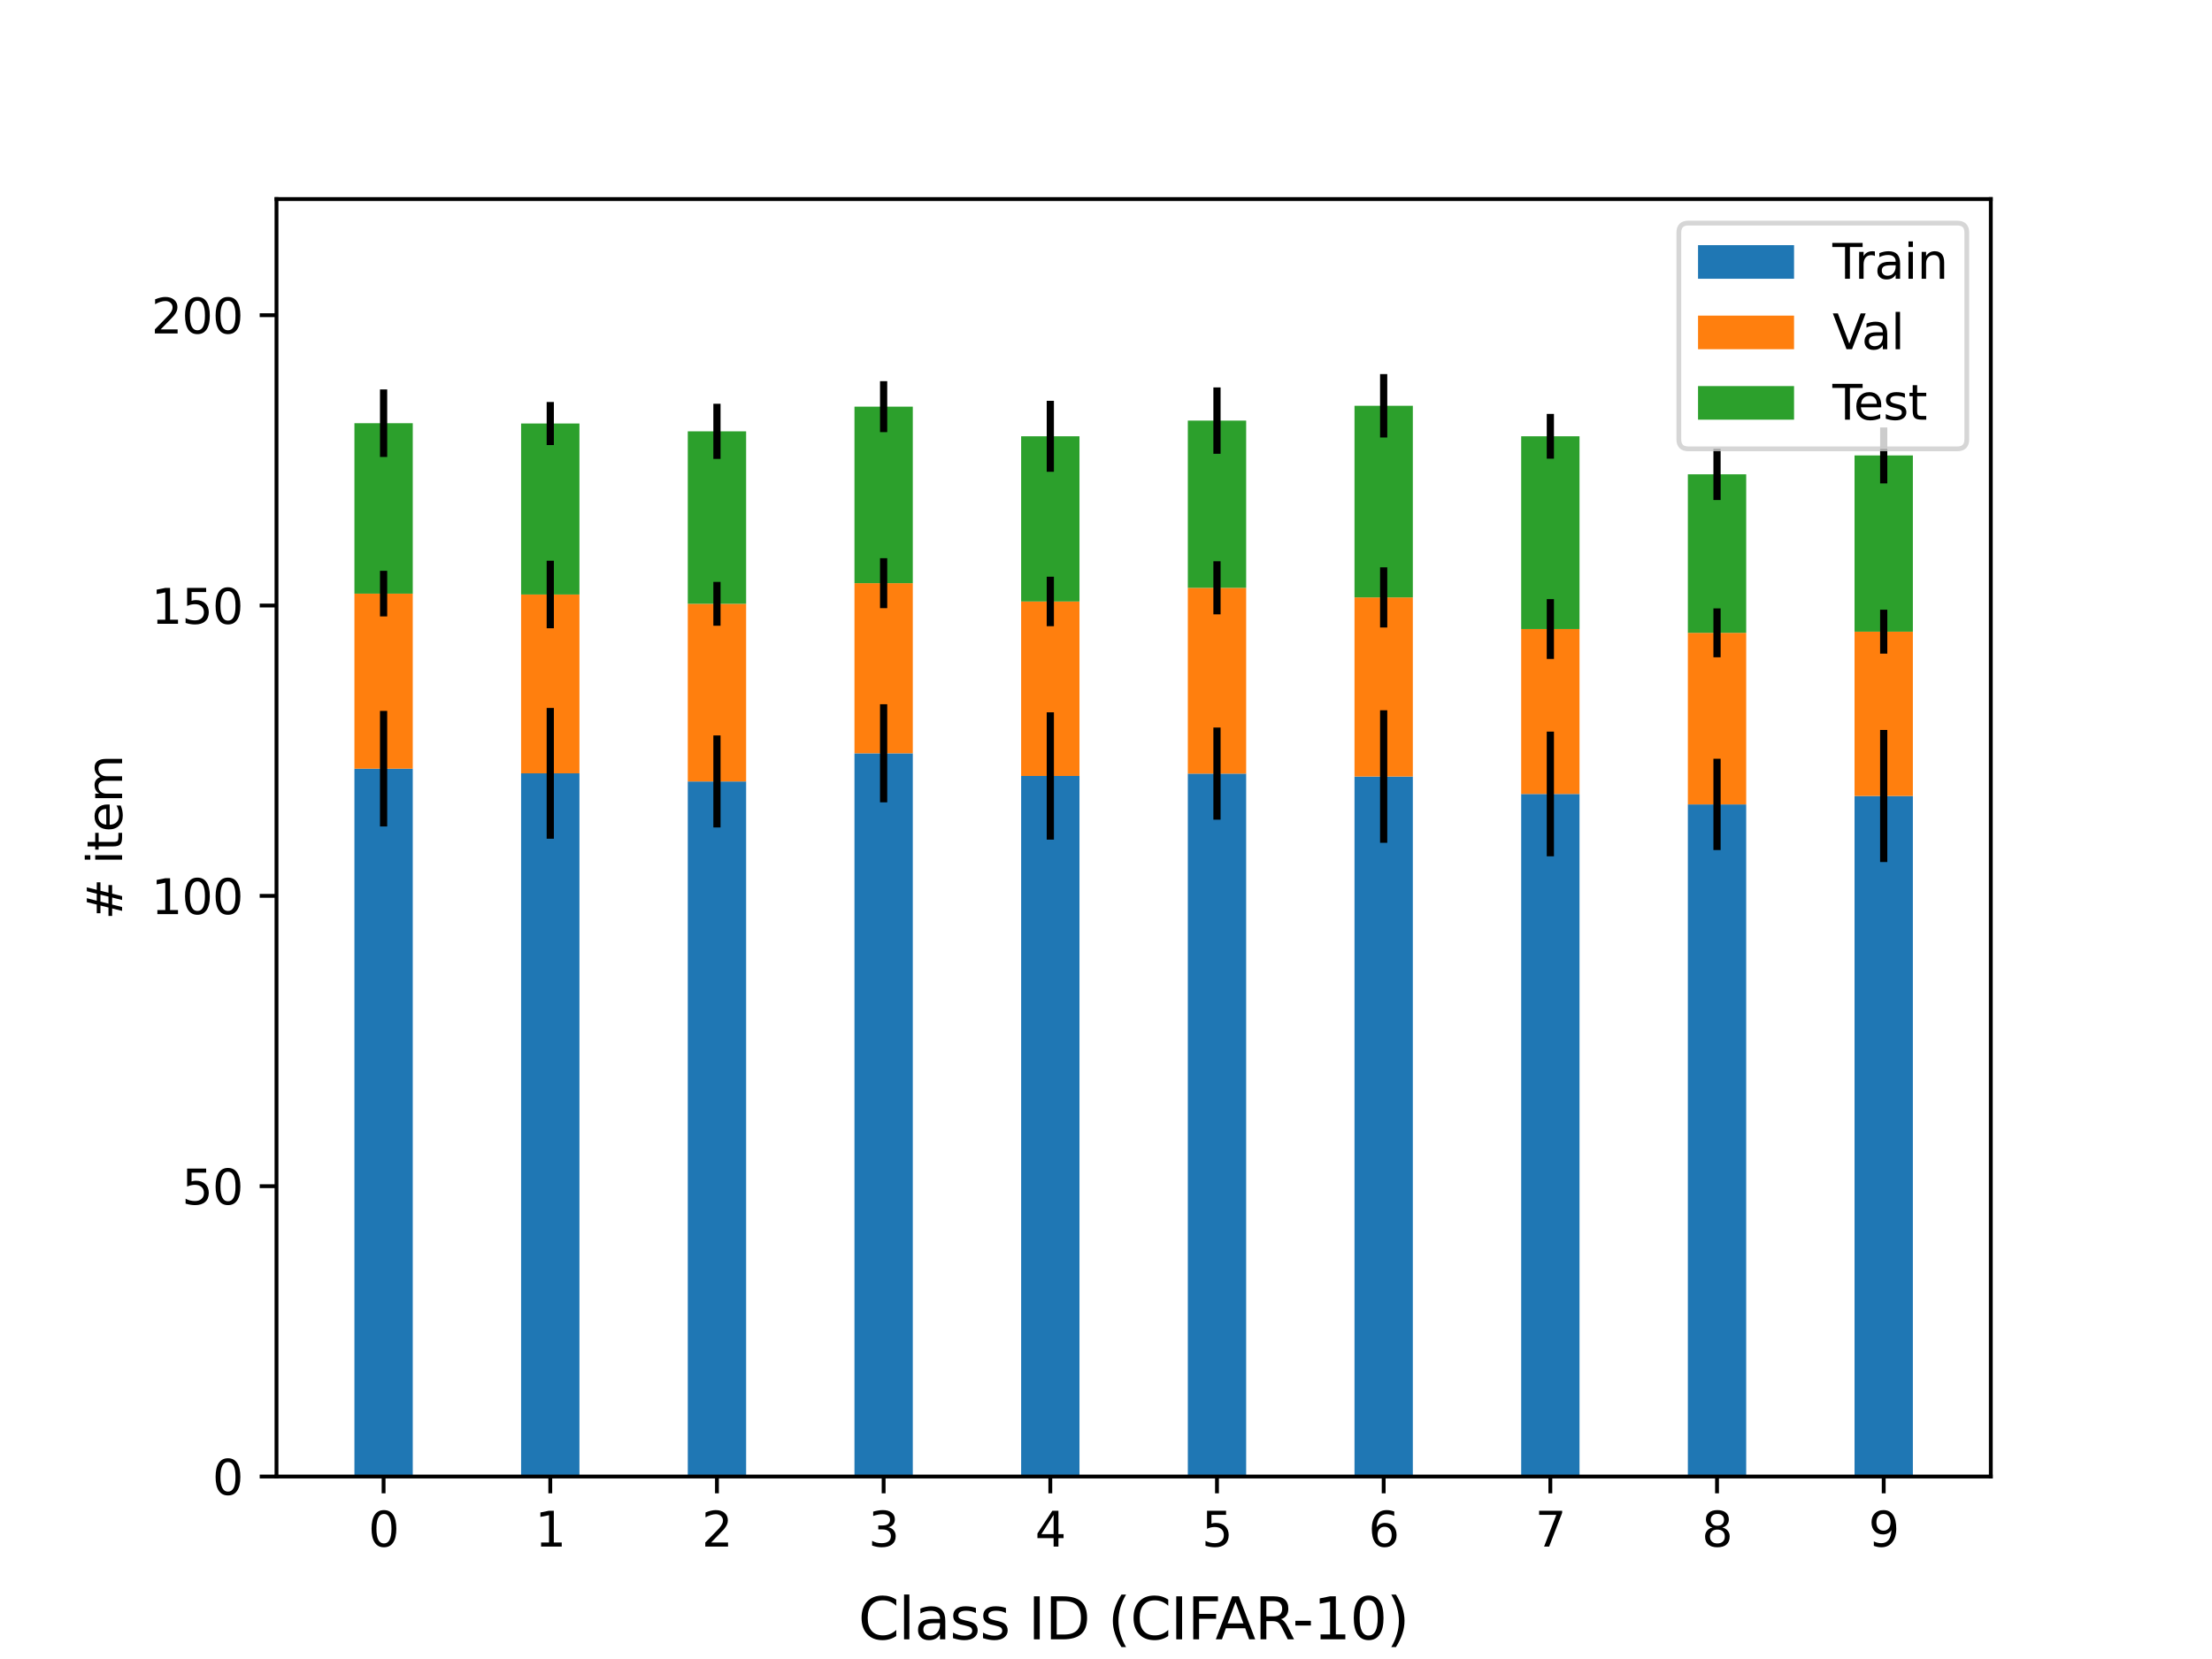<?xml version="1.0" encoding="utf-8" standalone="no"?>
<!DOCTYPE svg PUBLIC "-//W3C//DTD SVG 1.1//EN"
  "http://www.w3.org/Graphics/SVG/1.1/DTD/svg11.dtd">
<svg xmlns:xlink="http://www.w3.org/1999/xlink" width="460.8pt" height="345.6pt" viewBox="0 0 460.8 345.6" xmlns="http://www.w3.org/2000/svg" version="1.1">
 <defs>
  <style type="text/css">*{stroke-linejoin: round; stroke-linecap: butt}</style>
 </defs>
 <g id="figure_1">
  <g id="patch_1">
   <path d="M 0 345.6 
L 460.8 345.6 
L 460.8 0 
L 0 0 
z
" style="fill: #ffffff"/>
  </g>
  <g id="axes_1">
   <g id="patch_2">
    <path d="M 57.6 307.584 
L 414.72 307.584 
L 414.72 41.472 
L 57.6 41.472 
z
" style="fill: #ffffff"/>
   </g>
   <g id="patch_3">
    <path d="M 73.833 307.584 
L 85.986 307.584 
L 85.986 160.134 
L 73.833 160.134 
z
" clip-path="url(#p048e5365f8)" style="fill: #1f77b4"/>
   </g>
   <g id="patch_4">
    <path d="M 108.555 307.584 
L 120.708 307.584 
L 120.708 161.101 
L 108.555 161.101 
z
" clip-path="url(#p048e5365f8)" style="fill: #1f77b4"/>
   </g>
   <g id="patch_5">
    <path d="M 143.278 307.584 
L 155.43 307.584 
L 155.43 162.795 
L 143.278 162.795 
z
" clip-path="url(#p048e5365f8)" style="fill: #1f77b4"/>
   </g>
   <g id="patch_6">
    <path d="M 178 307.584 
L 190.153 307.584 
L 190.153 156.928 
L 178 156.928 
z
" clip-path="url(#p048e5365f8)" style="fill: #1f77b4"/>
   </g>
   <g id="patch_7">
    <path d="M 212.722 307.584 
L 224.875 307.584 
L 224.875 161.646 
L 212.722 161.646 
z
" clip-path="url(#p048e5365f8)" style="fill: #1f77b4"/>
   </g>
   <g id="patch_8">
    <path d="M 247.445 307.584 
L 259.598 307.584 
L 259.598 161.162 
L 247.445 161.162 
z
" clip-path="url(#p048e5365f8)" style="fill: #1f77b4"/>
   </g>
   <g id="patch_9">
    <path d="M 282.167 307.584 
L 294.32 307.584 
L 294.32 161.767 
L 282.167 161.767 
z
" clip-path="url(#p048e5365f8)" style="fill: #1f77b4"/>
   </g>
   <g id="patch_10">
    <path d="M 316.89 307.584 
L 329.042 307.584 
L 329.042 165.396 
L 316.89 165.396 
z
" clip-path="url(#p048e5365f8)" style="fill: #1f77b4"/>
   </g>
   <g id="patch_11">
    <path d="M 351.612 307.584 
L 363.765 307.584 
L 363.765 167.573 
L 351.612 167.573 
z
" clip-path="url(#p048e5365f8)" style="fill: #1f77b4"/>
   </g>
   <g id="patch_12">
    <path d="M 386.334 307.584 
L 398.487 307.584 
L 398.487 165.819 
L 386.334 165.819 
z
" clip-path="url(#p048e5365f8)" style="fill: #1f77b4"/>
   </g>
   <g id="patch_13">
    <path d="M 73.833 160.134 
L 85.986 160.134 
L 85.986 123.664 
L 73.833 123.664 
z
" clip-path="url(#p048e5365f8)" style="fill: #ff7f0e"/>
   </g>
   <g id="patch_14">
    <path d="M 108.555 161.101 
L 120.708 161.101 
L 120.708 123.846 
L 108.555 123.846 
z
" clip-path="url(#p048e5365f8)" style="fill: #ff7f0e"/>
   </g>
   <g id="patch_15">
    <path d="M 143.278 162.795 
L 155.43 162.795 
L 155.43 125.781 
L 143.278 125.781 
z
" clip-path="url(#p048e5365f8)" style="fill: #ff7f0e"/>
   </g>
   <g id="patch_16">
    <path d="M 178 156.928 
L 190.153 156.928 
L 190.153 121.487 
L 178 121.487 
z
" clip-path="url(#p048e5365f8)" style="fill: #ff7f0e"/>
   </g>
   <g id="patch_17">
    <path d="M 212.722 161.646 
L 224.875 161.646 
L 224.875 125.297 
L 212.722 125.297 
z
" clip-path="url(#p048e5365f8)" style="fill: #ff7f0e"/>
   </g>
   <g id="patch_18">
    <path d="M 247.445 161.162 
L 259.598 161.162 
L 259.598 122.455 
L 247.445 122.455 
z
" clip-path="url(#p048e5365f8)" style="fill: #ff7f0e"/>
   </g>
   <g id="patch_19">
    <path d="M 282.167 161.767 
L 294.32 161.767 
L 294.32 124.451 
L 282.167 124.451 
z
" clip-path="url(#p048e5365f8)" style="fill: #ff7f0e"/>
   </g>
   <g id="patch_20">
    <path d="M 316.89 165.396 
L 329.042 165.396 
L 329.042 131.043 
L 316.89 131.043 
z
" clip-path="url(#p048e5365f8)" style="fill: #ff7f0e"/>
   </g>
   <g id="patch_21">
    <path d="M 351.612 167.573 
L 363.765 167.573 
L 363.765 131.829 
L 351.612 131.829 
z
" clip-path="url(#p048e5365f8)" style="fill: #ff7f0e"/>
   </g>
   <g id="patch_22">
    <path d="M 386.334 165.819 
L 398.487 165.819 
L 398.487 131.587 
L 386.334 131.587 
z
" clip-path="url(#p048e5365f8)" style="fill: #ff7f0e"/>
   </g>
   <g id="patch_23">
    <path d="M 73.833 123.664 
L 85.986 123.664 
L 85.986 88.163 
L 73.833 88.163 
z
" clip-path="url(#p048e5365f8)" style="fill: #2ca02c"/>
   </g>
   <g id="patch_24">
    <path d="M 108.555 123.846 
L 120.708 123.846 
L 120.708 88.223 
L 108.555 88.223 
z
" clip-path="url(#p048e5365f8)" style="fill: #2ca02c"/>
   </g>
   <g id="patch_25">
    <path d="M 143.278 125.781 
L 155.43 125.781 
L 155.43 89.856 
L 143.278 89.856 
z
" clip-path="url(#p048e5365f8)" style="fill: #2ca02c"/>
   </g>
   <g id="patch_26">
    <path d="M 178 121.487 
L 190.153 121.487 
L 190.153 84.715 
L 178 84.715 
z
" clip-path="url(#p048e5365f8)" style="fill: #2ca02c"/>
   </g>
   <g id="patch_27">
    <path d="M 212.722 125.297 
L 224.875 125.297 
L 224.875 90.884 
L 212.722 90.884 
z
" clip-path="url(#p048e5365f8)" style="fill: #2ca02c"/>
   </g>
   <g id="patch_28">
    <path d="M 247.445 122.455 
L 259.598 122.455 
L 259.598 87.618 
L 247.445 87.618 
z
" clip-path="url(#p048e5365f8)" style="fill: #2ca02c"/>
   </g>
   <g id="patch_29">
    <path d="M 282.167 124.451 
L 294.32 124.451 
L 294.32 84.534 
L 282.167 84.534 
z
" clip-path="url(#p048e5365f8)" style="fill: #2ca02c"/>
   </g>
   <g id="patch_30">
    <path d="M 316.89 131.043 
L 329.042 131.043 
L 329.042 90.884 
L 316.89 90.884 
z
" clip-path="url(#p048e5365f8)" style="fill: #2ca02c"/>
   </g>
   <g id="patch_31">
    <path d="M 351.612 131.829 
L 363.765 131.829 
L 363.765 98.807 
L 351.612 98.807 
z
" clip-path="url(#p048e5365f8)" style="fill: #2ca02c"/>
   </g>
   <g id="patch_32">
    <path d="M 386.334 131.587 
L 398.487 131.587 
L 398.487 94.876 
L 386.334 94.876 
z
" clip-path="url(#p048e5365f8)" style="fill: #2ca02c"/>
   </g>
   <g id="matplotlib.axis_1">
    <g id="xtick_1">
     <g id="line2d_1">
      <defs>
       <path id="m29d39c476d" d="M 0 0 
L 0 3.5 
" style="stroke: #000000; stroke-width: 0.8"/>
      </defs>
      <g>
       <use xlink:href="#m29d39c476d" x="79.909" y="307.584" style="stroke: #000000; stroke-width: 0.8"/>
      </g>
     </g>
     <g id="text_1">
      <!-- 0 -->
      <g transform="translate(76.728 322.182) scale(0.1 -0.1)">
       <defs>
        <path id="DejaVuSans-30" d="M 2034 4250 
Q 1547 4250 1301 3770 
Q 1056 3291 1056 2328 
Q 1056 1369 1301 889 
Q 1547 409 2034 409 
Q 2525 409 2770 889 
Q 3016 1369 3016 2328 
Q 3016 3291 2770 3770 
Q 2525 4250 2034 4250 
z
M 2034 4750 
Q 2819 4750 3233 4129 
Q 3647 3509 3647 2328 
Q 3647 1150 3233 529 
Q 2819 -91 2034 -91 
Q 1250 -91 836 529 
Q 422 1150 422 2328 
Q 422 3509 836 4129 
Q 1250 4750 2034 4750 
z
" transform="scale(0.016)"/>
       </defs>
       <use xlink:href="#DejaVuSans-30"/>
      </g>
     </g>
    </g>
    <g id="xtick_2">
     <g id="line2d_2">
      <g>
       <use xlink:href="#m29d39c476d" x="114.632" y="307.584" style="stroke: #000000; stroke-width: 0.8"/>
      </g>
     </g>
     <g id="text_2">
      <!-- 1 -->
      <g transform="translate(111.45 322.182) scale(0.1 -0.1)">
       <defs>
        <path id="DejaVuSans-31" d="M 794 531 
L 1825 531 
L 1825 4091 
L 703 3866 
L 703 4441 
L 1819 4666 
L 2450 4666 
L 2450 531 
L 3481 531 
L 3481 0 
L 794 0 
L 794 531 
z
" transform="scale(0.016)"/>
       </defs>
       <use xlink:href="#DejaVuSans-31"/>
      </g>
     </g>
    </g>
    <g id="xtick_3">
     <g id="line2d_3">
      <g>
       <use xlink:href="#m29d39c476d" x="149.354" y="307.584" style="stroke: #000000; stroke-width: 0.8"/>
      </g>
     </g>
     <g id="text_3">
      <!-- 2 -->
      <g transform="translate(146.173 322.182) scale(0.1 -0.1)">
       <defs>
        <path id="DejaVuSans-32" d="M 1228 531 
L 3431 531 
L 3431 0 
L 469 0 
L 469 531 
Q 828 903 1448 1529 
Q 2069 2156 2228 2338 
Q 2531 2678 2651 2914 
Q 2772 3150 2772 3378 
Q 2772 3750 2511 3984 
Q 2250 4219 1831 4219 
Q 1534 4219 1204 4116 
Q 875 4013 500 3803 
L 500 4441 
Q 881 4594 1212 4672 
Q 1544 4750 1819 4750 
Q 2544 4750 2975 4387 
Q 3406 4025 3406 3419 
Q 3406 3131 3298 2873 
Q 3191 2616 2906 2266 
Q 2828 2175 2409 1742 
Q 1991 1309 1228 531 
z
" transform="scale(0.016)"/>
       </defs>
       <use xlink:href="#DejaVuSans-32"/>
      </g>
     </g>
    </g>
    <g id="xtick_4">
     <g id="line2d_4">
      <g>
       <use xlink:href="#m29d39c476d" x="184.076" y="307.584" style="stroke: #000000; stroke-width: 0.8"/>
      </g>
     </g>
     <g id="text_4">
      <!-- 3 -->
      <g transform="translate(180.895 322.182) scale(0.1 -0.1)">
       <defs>
        <path id="DejaVuSans-33" d="M 2597 2516 
Q 3050 2419 3304 2112 
Q 3559 1806 3559 1356 
Q 3559 666 3084 287 
Q 2609 -91 1734 -91 
Q 1441 -91 1130 -33 
Q 819 25 488 141 
L 488 750 
Q 750 597 1062 519 
Q 1375 441 1716 441 
Q 2309 441 2620 675 
Q 2931 909 2931 1356 
Q 2931 1769 2642 2001 
Q 2353 2234 1838 2234 
L 1294 2234 
L 1294 2753 
L 1863 2753 
Q 2328 2753 2575 2939 
Q 2822 3125 2822 3475 
Q 2822 3834 2567 4026 
Q 2313 4219 1838 4219 
Q 1578 4219 1281 4162 
Q 984 4106 628 3988 
L 628 4550 
Q 988 4650 1302 4700 
Q 1616 4750 1894 4750 
Q 2613 4750 3031 4423 
Q 3450 4097 3450 3541 
Q 3450 3153 3228 2886 
Q 3006 2619 2597 2516 
z
" transform="scale(0.016)"/>
       </defs>
       <use xlink:href="#DejaVuSans-33"/>
      </g>
     </g>
    </g>
    <g id="xtick_5">
     <g id="line2d_5">
      <g>
       <use xlink:href="#m29d39c476d" x="218.799" y="307.584" style="stroke: #000000; stroke-width: 0.8"/>
      </g>
     </g>
     <g id="text_5">
      <!-- 4 -->
      <g transform="translate(215.618 322.182) scale(0.1 -0.1)">
       <defs>
        <path id="DejaVuSans-34" d="M 2419 4116 
L 825 1625 
L 2419 1625 
L 2419 4116 
z
M 2253 4666 
L 3047 4666 
L 3047 1625 
L 3713 1625 
L 3713 1100 
L 3047 1100 
L 3047 0 
L 2419 0 
L 2419 1100 
L 313 1100 
L 313 1709 
L 2253 4666 
z
" transform="scale(0.016)"/>
       </defs>
       <use xlink:href="#DejaVuSans-34"/>
      </g>
     </g>
    </g>
    <g id="xtick_6">
     <g id="line2d_6">
      <g>
       <use xlink:href="#m29d39c476d" x="253.521" y="307.584" style="stroke: #000000; stroke-width: 0.8"/>
      </g>
     </g>
     <g id="text_6">
      <!-- 5 -->
      <g transform="translate(250.34 322.182) scale(0.1 -0.1)">
       <defs>
        <path id="DejaVuSans-35" d="M 691 4666 
L 3169 4666 
L 3169 4134 
L 1269 4134 
L 1269 2991 
Q 1406 3038 1543 3061 
Q 1681 3084 1819 3084 
Q 2600 3084 3056 2656 
Q 3513 2228 3513 1497 
Q 3513 744 3044 326 
Q 2575 -91 1722 -91 
Q 1428 -91 1123 -41 
Q 819 9 494 109 
L 494 744 
Q 775 591 1075 516 
Q 1375 441 1709 441 
Q 2250 441 2565 725 
Q 2881 1009 2881 1497 
Q 2881 1984 2565 2268 
Q 2250 2553 1709 2553 
Q 1456 2553 1204 2497 
Q 953 2441 691 2322 
L 691 4666 
z
" transform="scale(0.016)"/>
       </defs>
       <use xlink:href="#DejaVuSans-35"/>
      </g>
     </g>
    </g>
    <g id="xtick_7">
     <g id="line2d_7">
      <g>
       <use xlink:href="#m29d39c476d" x="288.244" y="307.584" style="stroke: #000000; stroke-width: 0.8"/>
      </g>
     </g>
     <g id="text_7">
      <!-- 6 -->
      <g transform="translate(285.062 322.182) scale(0.1 -0.1)">
       <defs>
        <path id="DejaVuSans-36" d="M 2113 2584 
Q 1688 2584 1439 2293 
Q 1191 2003 1191 1497 
Q 1191 994 1439 701 
Q 1688 409 2113 409 
Q 2538 409 2786 701 
Q 3034 994 3034 1497 
Q 3034 2003 2786 2293 
Q 2538 2584 2113 2584 
z
M 3366 4563 
L 3366 3988 
Q 3128 4100 2886 4159 
Q 2644 4219 2406 4219 
Q 1781 4219 1451 3797 
Q 1122 3375 1075 2522 
Q 1259 2794 1537 2939 
Q 1816 3084 2150 3084 
Q 2853 3084 3261 2657 
Q 3669 2231 3669 1497 
Q 3669 778 3244 343 
Q 2819 -91 2113 -91 
Q 1303 -91 875 529 
Q 447 1150 447 2328 
Q 447 3434 972 4092 
Q 1497 4750 2381 4750 
Q 2619 4750 2861 4703 
Q 3103 4656 3366 4563 
z
" transform="scale(0.016)"/>
       </defs>
       <use xlink:href="#DejaVuSans-36"/>
      </g>
     </g>
    </g>
    <g id="xtick_8">
     <g id="line2d_8">
      <g>
       <use xlink:href="#m29d39c476d" x="322.966" y="307.584" style="stroke: #000000; stroke-width: 0.8"/>
      </g>
     </g>
     <g id="text_8">
      <!-- 7 -->
      <g transform="translate(319.785 322.182) scale(0.1 -0.1)">
       <defs>
        <path id="DejaVuSans-37" d="M 525 4666 
L 3525 4666 
L 3525 4397 
L 1831 0 
L 1172 0 
L 2766 4134 
L 525 4134 
L 525 4666 
z
" transform="scale(0.016)"/>
       </defs>
       <use xlink:href="#DejaVuSans-37"/>
      </g>
     </g>
    </g>
    <g id="xtick_9">
     <g id="line2d_9">
      <g>
       <use xlink:href="#m29d39c476d" x="357.688" y="307.584" style="stroke: #000000; stroke-width: 0.8"/>
      </g>
     </g>
     <g id="text_9">
      <!-- 8 -->
      <g transform="translate(354.507 322.182) scale(0.1 -0.1)">
       <defs>
        <path id="DejaVuSans-38" d="M 2034 2216 
Q 1584 2216 1326 1975 
Q 1069 1734 1069 1313 
Q 1069 891 1326 650 
Q 1584 409 2034 409 
Q 2484 409 2743 651 
Q 3003 894 3003 1313 
Q 3003 1734 2745 1975 
Q 2488 2216 2034 2216 
z
M 1403 2484 
Q 997 2584 770 2862 
Q 544 3141 544 3541 
Q 544 4100 942 4425 
Q 1341 4750 2034 4750 
Q 2731 4750 3128 4425 
Q 3525 4100 3525 3541 
Q 3525 3141 3298 2862 
Q 3072 2584 2669 2484 
Q 3125 2378 3379 2068 
Q 3634 1759 3634 1313 
Q 3634 634 3220 271 
Q 2806 -91 2034 -91 
Q 1263 -91 848 271 
Q 434 634 434 1313 
Q 434 1759 690 2068 
Q 947 2378 1403 2484 
z
M 1172 3481 
Q 1172 3119 1398 2916 
Q 1625 2713 2034 2713 
Q 2441 2713 2670 2916 
Q 2900 3119 2900 3481 
Q 2900 3844 2670 4047 
Q 2441 4250 2034 4250 
Q 1625 4250 1398 4047 
Q 1172 3844 1172 3481 
z
" transform="scale(0.016)"/>
       </defs>
       <use xlink:href="#DejaVuSans-38"/>
      </g>
     </g>
    </g>
    <g id="xtick_10">
     <g id="line2d_10">
      <g>
       <use xlink:href="#m29d39c476d" x="392.411" y="307.584" style="stroke: #000000; stroke-width: 0.8"/>
      </g>
     </g>
     <g id="text_10">
      <!-- 9 -->
      <g transform="translate(389.23 322.182) scale(0.1 -0.1)">
       <defs>
        <path id="DejaVuSans-39" d="M 703 97 
L 703 672 
Q 941 559 1184 500 
Q 1428 441 1663 441 
Q 2288 441 2617 861 
Q 2947 1281 2994 2138 
Q 2813 1869 2534 1725 
Q 2256 1581 1919 1581 
Q 1219 1581 811 2004 
Q 403 2428 403 3163 
Q 403 3881 828 4315 
Q 1253 4750 1959 4750 
Q 2769 4750 3195 4129 
Q 3622 3509 3622 2328 
Q 3622 1225 3098 567 
Q 2575 -91 1691 -91 
Q 1453 -91 1209 -44 
Q 966 3 703 97 
z
M 1959 2075 
Q 2384 2075 2632 2365 
Q 2881 2656 2881 3163 
Q 2881 3666 2632 3958 
Q 2384 4250 1959 4250 
Q 1534 4250 1286 3958 
Q 1038 3666 1038 3163 
Q 1038 2656 1286 2365 
Q 1534 2075 1959 2075 
z
" transform="scale(0.016)"/>
       </defs>
       <use xlink:href="#DejaVuSans-39"/>
      </g>
     </g>
    </g>
   </g>
   <g id="matplotlib.axis_2">
    <g id="ytick_1">
     <g id="line2d_11">
      <defs>
       <path id="mb35701f98a" d="M 0 0 
L -3.5 0 
" style="stroke: #000000; stroke-width: 0.8"/>
      </defs>
      <g>
       <use xlink:href="#mb35701f98a" x="57.6" y="307.584" style="stroke: #000000; stroke-width: 0.8"/>
      </g>
     </g>
     <g id="text_11">
      <!-- 0 -->
      <g transform="translate(44.237 311.383) scale(0.1 -0.1)">
       <use xlink:href="#DejaVuSans-30"/>
      </g>
     </g>
    </g>
    <g id="ytick_2">
     <g id="line2d_12">
      <g>
       <use xlink:href="#mb35701f98a" x="57.6" y="247.104" style="stroke: #000000; stroke-width: 0.8"/>
      </g>
     </g>
     <g id="text_12">
      <!-- 50 -->
      <g transform="translate(37.875 250.903) scale(0.1 -0.1)">
       <use xlink:href="#DejaVuSans-35"/>
       <use xlink:href="#DejaVuSans-30" x="63.623"/>
      </g>
     </g>
    </g>
    <g id="ytick_3">
     <g id="line2d_13">
      <g>
       <use xlink:href="#mb35701f98a" x="57.6" y="186.624" style="stroke: #000000; stroke-width: 0.8"/>
      </g>
     </g>
     <g id="text_13">
      <!-- 100 -->
      <g transform="translate(31.512 190.423) scale(0.1 -0.1)">
       <use xlink:href="#DejaVuSans-31"/>
       <use xlink:href="#DejaVuSans-30" x="63.623"/>
       <use xlink:href="#DejaVuSans-30" x="127.246"/>
      </g>
     </g>
    </g>
    <g id="ytick_4">
     <g id="line2d_14">
      <g>
       <use xlink:href="#mb35701f98a" x="57.6" y="126.144" style="stroke: #000000; stroke-width: 0.8"/>
      </g>
     </g>
     <g id="text_14">
      <!-- 150 -->
      <g transform="translate(31.512 129.943) scale(0.1 -0.1)">
       <use xlink:href="#DejaVuSans-31"/>
       <use xlink:href="#DejaVuSans-35" x="63.623"/>
       <use xlink:href="#DejaVuSans-30" x="127.246"/>
      </g>
     </g>
    </g>
    <g id="ytick_5">
     <g id="line2d_15">
      <g>
       <use xlink:href="#mb35701f98a" x="57.6" y="65.664" style="stroke: #000000; stroke-width: 0.8"/>
      </g>
     </g>
     <g id="text_15">
      <!-- 200 -->
      <g transform="translate(31.512 69.463) scale(0.1 -0.1)">
       <use xlink:href="#DejaVuSans-32"/>
       <use xlink:href="#DejaVuSans-30" x="63.623"/>
       <use xlink:href="#DejaVuSans-30" x="127.246"/>
      </g>
     </g>
    </g>
    <g id="text_16">
     <!-- # item -->
     <g transform="translate(25.433 191.603) rotate(-90) scale(0.1 -0.1)">
      <defs>
       <path id="DejaVuSans-23" d="M 3272 2816 
L 2363 2816 
L 2100 1772 
L 3016 1772 
L 3272 2816 
z
M 2803 4594 
L 2478 3297 
L 3391 3297 
L 3719 4594 
L 4219 4594 
L 3897 3297 
L 4872 3297 
L 4872 2816 
L 3775 2816 
L 3519 1772 
L 4513 1772 
L 4513 1294 
L 3397 1294 
L 3072 0 
L 2572 0 
L 2894 1294 
L 1978 1294 
L 1656 0 
L 1153 0 
L 1478 1294 
L 494 1294 
L 494 1772 
L 1594 1772 
L 1856 2816 
L 850 2816 
L 850 3297 
L 1978 3297 
L 2297 4594 
L 2803 4594 
z
" transform="scale(0.016)"/>
       <path id="DejaVuSans-20" transform="scale(0.016)"/>
       <path id="DejaVuSans-69" d="M 603 3500 
L 1178 3500 
L 1178 0 
L 603 0 
L 603 3500 
z
M 603 4863 
L 1178 4863 
L 1178 4134 
L 603 4134 
L 603 4863 
z
" transform="scale(0.016)"/>
       <path id="DejaVuSans-74" d="M 1172 4494 
L 1172 3500 
L 2356 3500 
L 2356 3053 
L 1172 3053 
L 1172 1153 
Q 1172 725 1289 603 
Q 1406 481 1766 481 
L 2356 481 
L 2356 0 
L 1766 0 
Q 1100 0 847 248 
Q 594 497 594 1153 
L 594 3053 
L 172 3053 
L 172 3500 
L 594 3500 
L 594 4494 
L 1172 4494 
z
" transform="scale(0.016)"/>
       <path id="DejaVuSans-65" d="M 3597 1894 
L 3597 1613 
L 953 1613 
Q 991 1019 1311 708 
Q 1631 397 2203 397 
Q 2534 397 2845 478 
Q 3156 559 3463 722 
L 3463 178 
Q 3153 47 2828 -22 
Q 2503 -91 2169 -91 
Q 1331 -91 842 396 
Q 353 884 353 1716 
Q 353 2575 817 3079 
Q 1281 3584 2069 3584 
Q 2775 3584 3186 3129 
Q 3597 2675 3597 1894 
z
M 3022 2063 
Q 3016 2534 2758 2815 
Q 2500 3097 2075 3097 
Q 1594 3097 1305 2825 
Q 1016 2553 972 2059 
L 3022 2063 
z
" transform="scale(0.016)"/>
       <path id="DejaVuSans-6d" d="M 3328 2828 
Q 3544 3216 3844 3400 
Q 4144 3584 4550 3584 
Q 5097 3584 5394 3201 
Q 5691 2819 5691 2113 
L 5691 0 
L 5113 0 
L 5113 2094 
Q 5113 2597 4934 2840 
Q 4756 3084 4391 3084 
Q 3944 3084 3684 2787 
Q 3425 2491 3425 1978 
L 3425 0 
L 2847 0 
L 2847 2094 
Q 2847 2600 2669 2842 
Q 2491 3084 2119 3084 
Q 1678 3084 1418 2786 
Q 1159 2488 1159 1978 
L 1159 0 
L 581 0 
L 581 3500 
L 1159 3500 
L 1159 2956 
Q 1356 3278 1631 3431 
Q 1906 3584 2284 3584 
Q 2666 3584 2933 3390 
Q 3200 3197 3328 2828 
z
" transform="scale(0.016)"/>
      </defs>
      <use xlink:href="#DejaVuSans-23"/>
      <use xlink:href="#DejaVuSans-20" x="83.789"/>
      <use xlink:href="#DejaVuSans-69" x="115.576"/>
      <use xlink:href="#DejaVuSans-74" x="143.359"/>
      <use xlink:href="#DejaVuSans-65" x="182.568"/>
      <use xlink:href="#DejaVuSans-6d" x="244.092"/>
     </g>
    </g>
   </g>
   <g id="LineCollection_1">
    <path d="M 79.909 172.169 
L 79.909 148.099 
" clip-path="url(#p048e5365f8)" style="fill: none; stroke: #000000; stroke-width: 1.5"/>
    <path d="M 114.632 174.727 
L 114.632 147.476 
" clip-path="url(#p048e5365f8)" style="fill: none; stroke: #000000; stroke-width: 1.5"/>
    <path d="M 149.354 172.381 
L 149.354 153.208 
" clip-path="url(#p048e5365f8)" style="fill: none; stroke: #000000; stroke-width: 1.5"/>
    <path d="M 184.076 167.146 
L 184.076 146.711 
" clip-path="url(#p048e5365f8)" style="fill: none; stroke: #000000; stroke-width: 1.5"/>
    <path d="M 218.799 174.903 
L 218.799 148.388 
" clip-path="url(#p048e5365f8)" style="fill: none; stroke: #000000; stroke-width: 1.5"/>
    <path d="M 253.521 170.759 
L 253.521 151.565 
" clip-path="url(#p048e5365f8)" style="fill: none; stroke: #000000; stroke-width: 1.5"/>
    <path d="M 288.244 175.571 
L 288.244 147.962 
" clip-path="url(#p048e5365f8)" style="fill: none; stroke: #000000; stroke-width: 1.5"/>
    <path d="M 322.966 178.381 
L 322.966 152.41 
" clip-path="url(#p048e5365f8)" style="fill: none; stroke: #000000; stroke-width: 1.5"/>
    <path d="M 357.688 177.081 
L 357.688 158.065 
" clip-path="url(#p048e5365f8)" style="fill: none; stroke: #000000; stroke-width: 1.5"/>
    <path d="M 392.411 179.571 
L 392.411 152.067 
" clip-path="url(#p048e5365f8)" style="fill: none; stroke: #000000; stroke-width: 1.5"/>
   </g>
   <g id="LineCollection_2">
    <path d="M 79.909 128.415 
L 79.909 118.913 
" clip-path="url(#p048e5365f8)" style="fill: none; stroke: #000000; stroke-width: 1.5"/>
    <path d="M 114.632 130.884 
L 114.632 116.807 
" clip-path="url(#p048e5365f8)" style="fill: none; stroke: #000000; stroke-width: 1.5"/>
    <path d="M 149.354 130.346 
L 149.354 121.217 
" clip-path="url(#p048e5365f8)" style="fill: none; stroke: #000000; stroke-width: 1.5"/>
    <path d="M 184.076 126.691 
L 184.076 116.283 
" clip-path="url(#p048e5365f8)" style="fill: none; stroke: #000000; stroke-width: 1.5"/>
    <path d="M 218.799 130.45 
L 218.799 120.144 
" clip-path="url(#p048e5365f8)" style="fill: none; stroke: #000000; stroke-width: 1.5"/>
    <path d="M 253.521 127.985 
L 253.521 116.925 
" clip-path="url(#p048e5365f8)" style="fill: none; stroke: #000000; stroke-width: 1.5"/>
    <path d="M 288.244 130.716 
L 288.244 118.185 
" clip-path="url(#p048e5365f8)" style="fill: none; stroke: #000000; stroke-width: 1.5"/>
    <path d="M 322.966 137.274 
L 322.966 124.811 
" clip-path="url(#p048e5365f8)" style="fill: none; stroke: #000000; stroke-width: 1.5"/>
    <path d="M 357.688 136.925 
L 357.688 126.733 
" clip-path="url(#p048e5365f8)" style="fill: none; stroke: #000000; stroke-width: 1.5"/>
    <path d="M 392.411 136.163 
L 392.411 127.011 
" clip-path="url(#p048e5365f8)" style="fill: none; stroke: #000000; stroke-width: 1.5"/>
   </g>
   <g id="LineCollection_3">
    <path d="M 79.909 95.198 
L 79.909 81.127 
" clip-path="url(#p048e5365f8)" style="fill: none; stroke: #000000; stroke-width: 1.5"/>
    <path d="M 114.632 92.708 
L 114.632 83.738 
" clip-path="url(#p048e5365f8)" style="fill: none; stroke: #000000; stroke-width: 1.5"/>
    <path d="M 149.354 95.595 
L 149.354 84.117 
" clip-path="url(#p048e5365f8)" style="fill: none; stroke: #000000; stroke-width: 1.5"/>
    <path d="M 184.076 90.021 
L 184.076 79.409 
" clip-path="url(#p048e5365f8)" style="fill: none; stroke: #000000; stroke-width: 1.5"/>
    <path d="M 218.799 98.276 
L 218.799 83.492 
" clip-path="url(#p048e5365f8)" style="fill: none; stroke: #000000; stroke-width: 1.5"/>
    <path d="M 253.521 94.531 
L 253.521 80.706 
" clip-path="url(#p048e5365f8)" style="fill: none; stroke: #000000; stroke-width: 1.5"/>
    <path d="M 288.244 91.137 
L 288.244 77.931 
" clip-path="url(#p048e5365f8)" style="fill: none; stroke: #000000; stroke-width: 1.5"/>
    <path d="M 322.966 95.547 
L 322.966 86.221 
" clip-path="url(#p048e5365f8)" style="fill: none; stroke: #000000; stroke-width: 1.5"/>
    <path d="M 357.688 104.164 
L 357.688 93.451 
" clip-path="url(#p048e5365f8)" style="fill: none; stroke: #000000; stroke-width: 1.5"/>
    <path d="M 392.411 100.705 
L 392.411 89.046 
" clip-path="url(#p048e5365f8)" style="fill: none; stroke: #000000; stroke-width: 1.5"/>
   </g>
   <g id="patch_33">
    <path d="M 57.6 307.584 
L 57.6 41.472 
" style="fill: none; stroke: #000000; stroke-width: 0.8; stroke-linejoin: miter; stroke-linecap: square"/>
   </g>
   <g id="patch_34">
    <path d="M 414.72 307.584 
L 414.72 41.472 
" style="fill: none; stroke: #000000; stroke-width: 0.8; stroke-linejoin: miter; stroke-linecap: square"/>
   </g>
   <g id="patch_35">
    <path d="M 57.6 307.584 
L 414.72 307.584 
" style="fill: none; stroke: #000000; stroke-width: 0.8; stroke-linejoin: miter; stroke-linecap: square"/>
   </g>
   <g id="patch_36">
    <path d="M 57.6 41.472 
L 414.72 41.472 
" style="fill: none; stroke: #000000; stroke-width: 0.8; stroke-linejoin: miter; stroke-linecap: square"/>
   </g>
   <g id="text_17">
    <!-- Class ID (CIFAR-10) -->
    <g transform="translate(178.793 341.501) scale(0.12 -0.12)">
     <defs>
      <path id="DejaVuSans-43" d="M 4122 4306 
L 4122 3641 
Q 3803 3938 3442 4084 
Q 3081 4231 2675 4231 
Q 1875 4231 1450 3742 
Q 1025 3253 1025 2328 
Q 1025 1406 1450 917 
Q 1875 428 2675 428 
Q 3081 428 3442 575 
Q 3803 722 4122 1019 
L 4122 359 
Q 3791 134 3420 21 
Q 3050 -91 2638 -91 
Q 1578 -91 968 557 
Q 359 1206 359 2328 
Q 359 3453 968 4101 
Q 1578 4750 2638 4750 
Q 3056 4750 3426 4639 
Q 3797 4528 4122 4306 
z
" transform="scale(0.016)"/>
      <path id="DejaVuSans-6c" d="M 603 4863 
L 1178 4863 
L 1178 0 
L 603 0 
L 603 4863 
z
" transform="scale(0.016)"/>
      <path id="DejaVuSans-61" d="M 2194 1759 
Q 1497 1759 1228 1600 
Q 959 1441 959 1056 
Q 959 750 1161 570 
Q 1363 391 1709 391 
Q 2188 391 2477 730 
Q 2766 1069 2766 1631 
L 2766 1759 
L 2194 1759 
z
M 3341 1997 
L 3341 0 
L 2766 0 
L 2766 531 
Q 2569 213 2275 61 
Q 1981 -91 1556 -91 
Q 1019 -91 701 211 
Q 384 513 384 1019 
Q 384 1609 779 1909 
Q 1175 2209 1959 2209 
L 2766 2209 
L 2766 2266 
Q 2766 2663 2505 2880 
Q 2244 3097 1772 3097 
Q 1472 3097 1187 3025 
Q 903 2953 641 2809 
L 641 3341 
Q 956 3463 1253 3523 
Q 1550 3584 1831 3584 
Q 2591 3584 2966 3190 
Q 3341 2797 3341 1997 
z
" transform="scale(0.016)"/>
      <path id="DejaVuSans-73" d="M 2834 3397 
L 2834 2853 
Q 2591 2978 2328 3040 
Q 2066 3103 1784 3103 
Q 1356 3103 1142 2972 
Q 928 2841 928 2578 
Q 928 2378 1081 2264 
Q 1234 2150 1697 2047 
L 1894 2003 
Q 2506 1872 2764 1633 
Q 3022 1394 3022 966 
Q 3022 478 2636 193 
Q 2250 -91 1575 -91 
Q 1294 -91 989 -36 
Q 684 19 347 128 
L 347 722 
Q 666 556 975 473 
Q 1284 391 1588 391 
Q 1994 391 2212 530 
Q 2431 669 2431 922 
Q 2431 1156 2273 1281 
Q 2116 1406 1581 1522 
L 1381 1569 
Q 847 1681 609 1914 
Q 372 2147 372 2553 
Q 372 3047 722 3315 
Q 1072 3584 1716 3584 
Q 2034 3584 2315 3537 
Q 2597 3491 2834 3397 
z
" transform="scale(0.016)"/>
      <path id="DejaVuSans-49" d="M 628 4666 
L 1259 4666 
L 1259 0 
L 628 0 
L 628 4666 
z
" transform="scale(0.016)"/>
      <path id="DejaVuSans-44" d="M 1259 4147 
L 1259 519 
L 2022 519 
Q 2988 519 3436 956 
Q 3884 1394 3884 2338 
Q 3884 3275 3436 3711 
Q 2988 4147 2022 4147 
L 1259 4147 
z
M 628 4666 
L 1925 4666 
Q 3281 4666 3915 4102 
Q 4550 3538 4550 2338 
Q 4550 1131 3912 565 
Q 3275 0 1925 0 
L 628 0 
L 628 4666 
z
" transform="scale(0.016)"/>
      <path id="DejaVuSans-28" d="M 1984 4856 
Q 1566 4138 1362 3434 
Q 1159 2731 1159 2009 
Q 1159 1288 1364 580 
Q 1569 -128 1984 -844 
L 1484 -844 
Q 1016 -109 783 600 
Q 550 1309 550 2009 
Q 550 2706 781 3412 
Q 1013 4119 1484 4856 
L 1984 4856 
z
" transform="scale(0.016)"/>
      <path id="DejaVuSans-46" d="M 628 4666 
L 3309 4666 
L 3309 4134 
L 1259 4134 
L 1259 2759 
L 3109 2759 
L 3109 2228 
L 1259 2228 
L 1259 0 
L 628 0 
L 628 4666 
z
" transform="scale(0.016)"/>
      <path id="DejaVuSans-41" d="M 2188 4044 
L 1331 1722 
L 3047 1722 
L 2188 4044 
z
M 1831 4666 
L 2547 4666 
L 4325 0 
L 3669 0 
L 3244 1197 
L 1141 1197 
L 716 0 
L 50 0 
L 1831 4666 
z
" transform="scale(0.016)"/>
      <path id="DejaVuSans-52" d="M 2841 2188 
Q 3044 2119 3236 1894 
Q 3428 1669 3622 1275 
L 4263 0 
L 3584 0 
L 2988 1197 
Q 2756 1666 2539 1819 
Q 2322 1972 1947 1972 
L 1259 1972 
L 1259 0 
L 628 0 
L 628 4666 
L 2053 4666 
Q 2853 4666 3247 4331 
Q 3641 3997 3641 3322 
Q 3641 2881 3436 2590 
Q 3231 2300 2841 2188 
z
M 1259 4147 
L 1259 2491 
L 2053 2491 
Q 2509 2491 2742 2702 
Q 2975 2913 2975 3322 
Q 2975 3731 2742 3939 
Q 2509 4147 2053 4147 
L 1259 4147 
z
" transform="scale(0.016)"/>
      <path id="DejaVuSans-2d" d="M 313 2009 
L 1997 2009 
L 1997 1497 
L 313 1497 
L 313 2009 
z
" transform="scale(0.016)"/>
      <path id="DejaVuSans-29" d="M 513 4856 
L 1013 4856 
Q 1481 4119 1714 3412 
Q 1947 2706 1947 2009 
Q 1947 1309 1714 600 
Q 1481 -109 1013 -844 
L 513 -844 
Q 928 -128 1133 580 
Q 1338 1288 1338 2009 
Q 1338 2731 1133 3434 
Q 928 4138 513 4856 
z
" transform="scale(0.016)"/>
     </defs>
     <use xlink:href="#DejaVuSans-43"/>
     <use xlink:href="#DejaVuSans-6c" x="69.824"/>
     <use xlink:href="#DejaVuSans-61" x="97.607"/>
     <use xlink:href="#DejaVuSans-73" x="158.887"/>
     <use xlink:href="#DejaVuSans-73" x="210.986"/>
     <use xlink:href="#DejaVuSans-20" x="263.086"/>
     <use xlink:href="#DejaVuSans-49" x="294.873"/>
     <use xlink:href="#DejaVuSans-44" x="324.365"/>
     <use xlink:href="#DejaVuSans-20" x="401.367"/>
     <use xlink:href="#DejaVuSans-28" x="433.154"/>
     <use xlink:href="#DejaVuSans-43" x="472.168"/>
     <use xlink:href="#DejaVuSans-49" x="541.992"/>
     <use xlink:href="#DejaVuSans-46" x="571.484"/>
     <use xlink:href="#DejaVuSans-41" x="619.879"/>
     <use xlink:href="#DejaVuSans-52" x="688.287"/>
     <use xlink:href="#DejaVuSans-2d" x="753.77"/>
     <use xlink:href="#DejaVuSans-31" x="789.854"/>
     <use xlink:href="#DejaVuSans-30" x="853.477"/>
     <use xlink:href="#DejaVuSans-29" x="917.1"/>
    </g>
   </g>
   <g id="legend_1">
    <g id="patch_37">
     <path d="M 351.733 93.506 
L 407.72 93.506 
Q 409.72 93.506 409.72 91.506 
L 409.72 48.472 
Q 409.72 46.472 407.72 46.472 
L 351.733 46.472 
Q 349.733 46.472 349.733 48.472 
L 349.733 91.506 
Q 349.733 93.506 351.733 93.506 
z
" style="fill: #ffffff; opacity: 0.8; stroke: #cccccc; stroke-linejoin: miter"/>
    </g>
    <g id="patch_38">
     <path d="M 353.733 58.07 
L 373.733 58.07 
L 373.733 51.07 
L 353.733 51.07 
z
" style="fill: #1f77b4"/>
    </g>
    <g id="text_18">
     <!-- Train -->
     <g transform="translate(381.733 58.07) scale(0.1 -0.1)">
      <defs>
       <path id="DejaVuSans-54" d="M -19 4666 
L 3928 4666 
L 3928 4134 
L 2272 4134 
L 2272 0 
L 1638 0 
L 1638 4134 
L -19 4134 
L -19 4666 
z
" transform="scale(0.016)"/>
       <path id="DejaVuSans-72" d="M 2631 2963 
Q 2534 3019 2420 3045 
Q 2306 3072 2169 3072 
Q 1681 3072 1420 2755 
Q 1159 2438 1159 1844 
L 1159 0 
L 581 0 
L 581 3500 
L 1159 3500 
L 1159 2956 
Q 1341 3275 1631 3429 
Q 1922 3584 2338 3584 
Q 2397 3584 2469 3576 
Q 2541 3569 2628 3553 
L 2631 2963 
z
" transform="scale(0.016)"/>
       <path id="DejaVuSans-6e" d="M 3513 2113 
L 3513 0 
L 2938 0 
L 2938 2094 
Q 2938 2591 2744 2837 
Q 2550 3084 2163 3084 
Q 1697 3084 1428 2787 
Q 1159 2491 1159 1978 
L 1159 0 
L 581 0 
L 581 3500 
L 1159 3500 
L 1159 2956 
Q 1366 3272 1645 3428 
Q 1925 3584 2291 3584 
Q 2894 3584 3203 3211 
Q 3513 2838 3513 2113 
z
" transform="scale(0.016)"/>
      </defs>
      <use xlink:href="#DejaVuSans-54"/>
      <use xlink:href="#DejaVuSans-72" x="46.334"/>
      <use xlink:href="#DejaVuSans-61" x="87.447"/>
      <use xlink:href="#DejaVuSans-69" x="148.727"/>
      <use xlink:href="#DejaVuSans-6e" x="176.51"/>
     </g>
    </g>
    <g id="patch_39">
     <path d="M 353.733 72.749 
L 373.733 72.749 
L 373.733 65.749 
L 353.733 65.749 
z
" style="fill: #ff7f0e"/>
    </g>
    <g id="text_19">
     <!-- Val -->
     <g transform="translate(381.733 72.749) scale(0.1 -0.1)">
      <defs>
       <path id="DejaVuSans-56" d="M 1831 0 
L 50 4666 
L 709 4666 
L 2188 738 
L 3669 4666 
L 4325 4666 
L 2547 0 
L 1831 0 
z
" transform="scale(0.016)"/>
      </defs>
      <use xlink:href="#DejaVuSans-56"/>
      <use xlink:href="#DejaVuSans-61" x="60.658"/>
      <use xlink:href="#DejaVuSans-6c" x="121.938"/>
     </g>
    </g>
    <g id="patch_40">
     <path d="M 353.733 87.427 
L 373.733 87.427 
L 373.733 80.427 
L 353.733 80.427 
z
" style="fill: #2ca02c"/>
    </g>
    <g id="text_20">
     <!-- Test -->
     <g transform="translate(381.733 87.427) scale(0.1 -0.1)">
      <use xlink:href="#DejaVuSans-54"/>
      <use xlink:href="#DejaVuSans-65" x="44.084"/>
      <use xlink:href="#DejaVuSans-73" x="105.607"/>
      <use xlink:href="#DejaVuSans-74" x="157.707"/>
     </g>
    </g>
   </g>
  </g>
 </g>
 <defs>
  <clipPath id="p048e5365f8">
   <rect x="57.6" y="41.472" width="357.12" height="266.112"/>
  </clipPath>
 </defs>
</svg>
